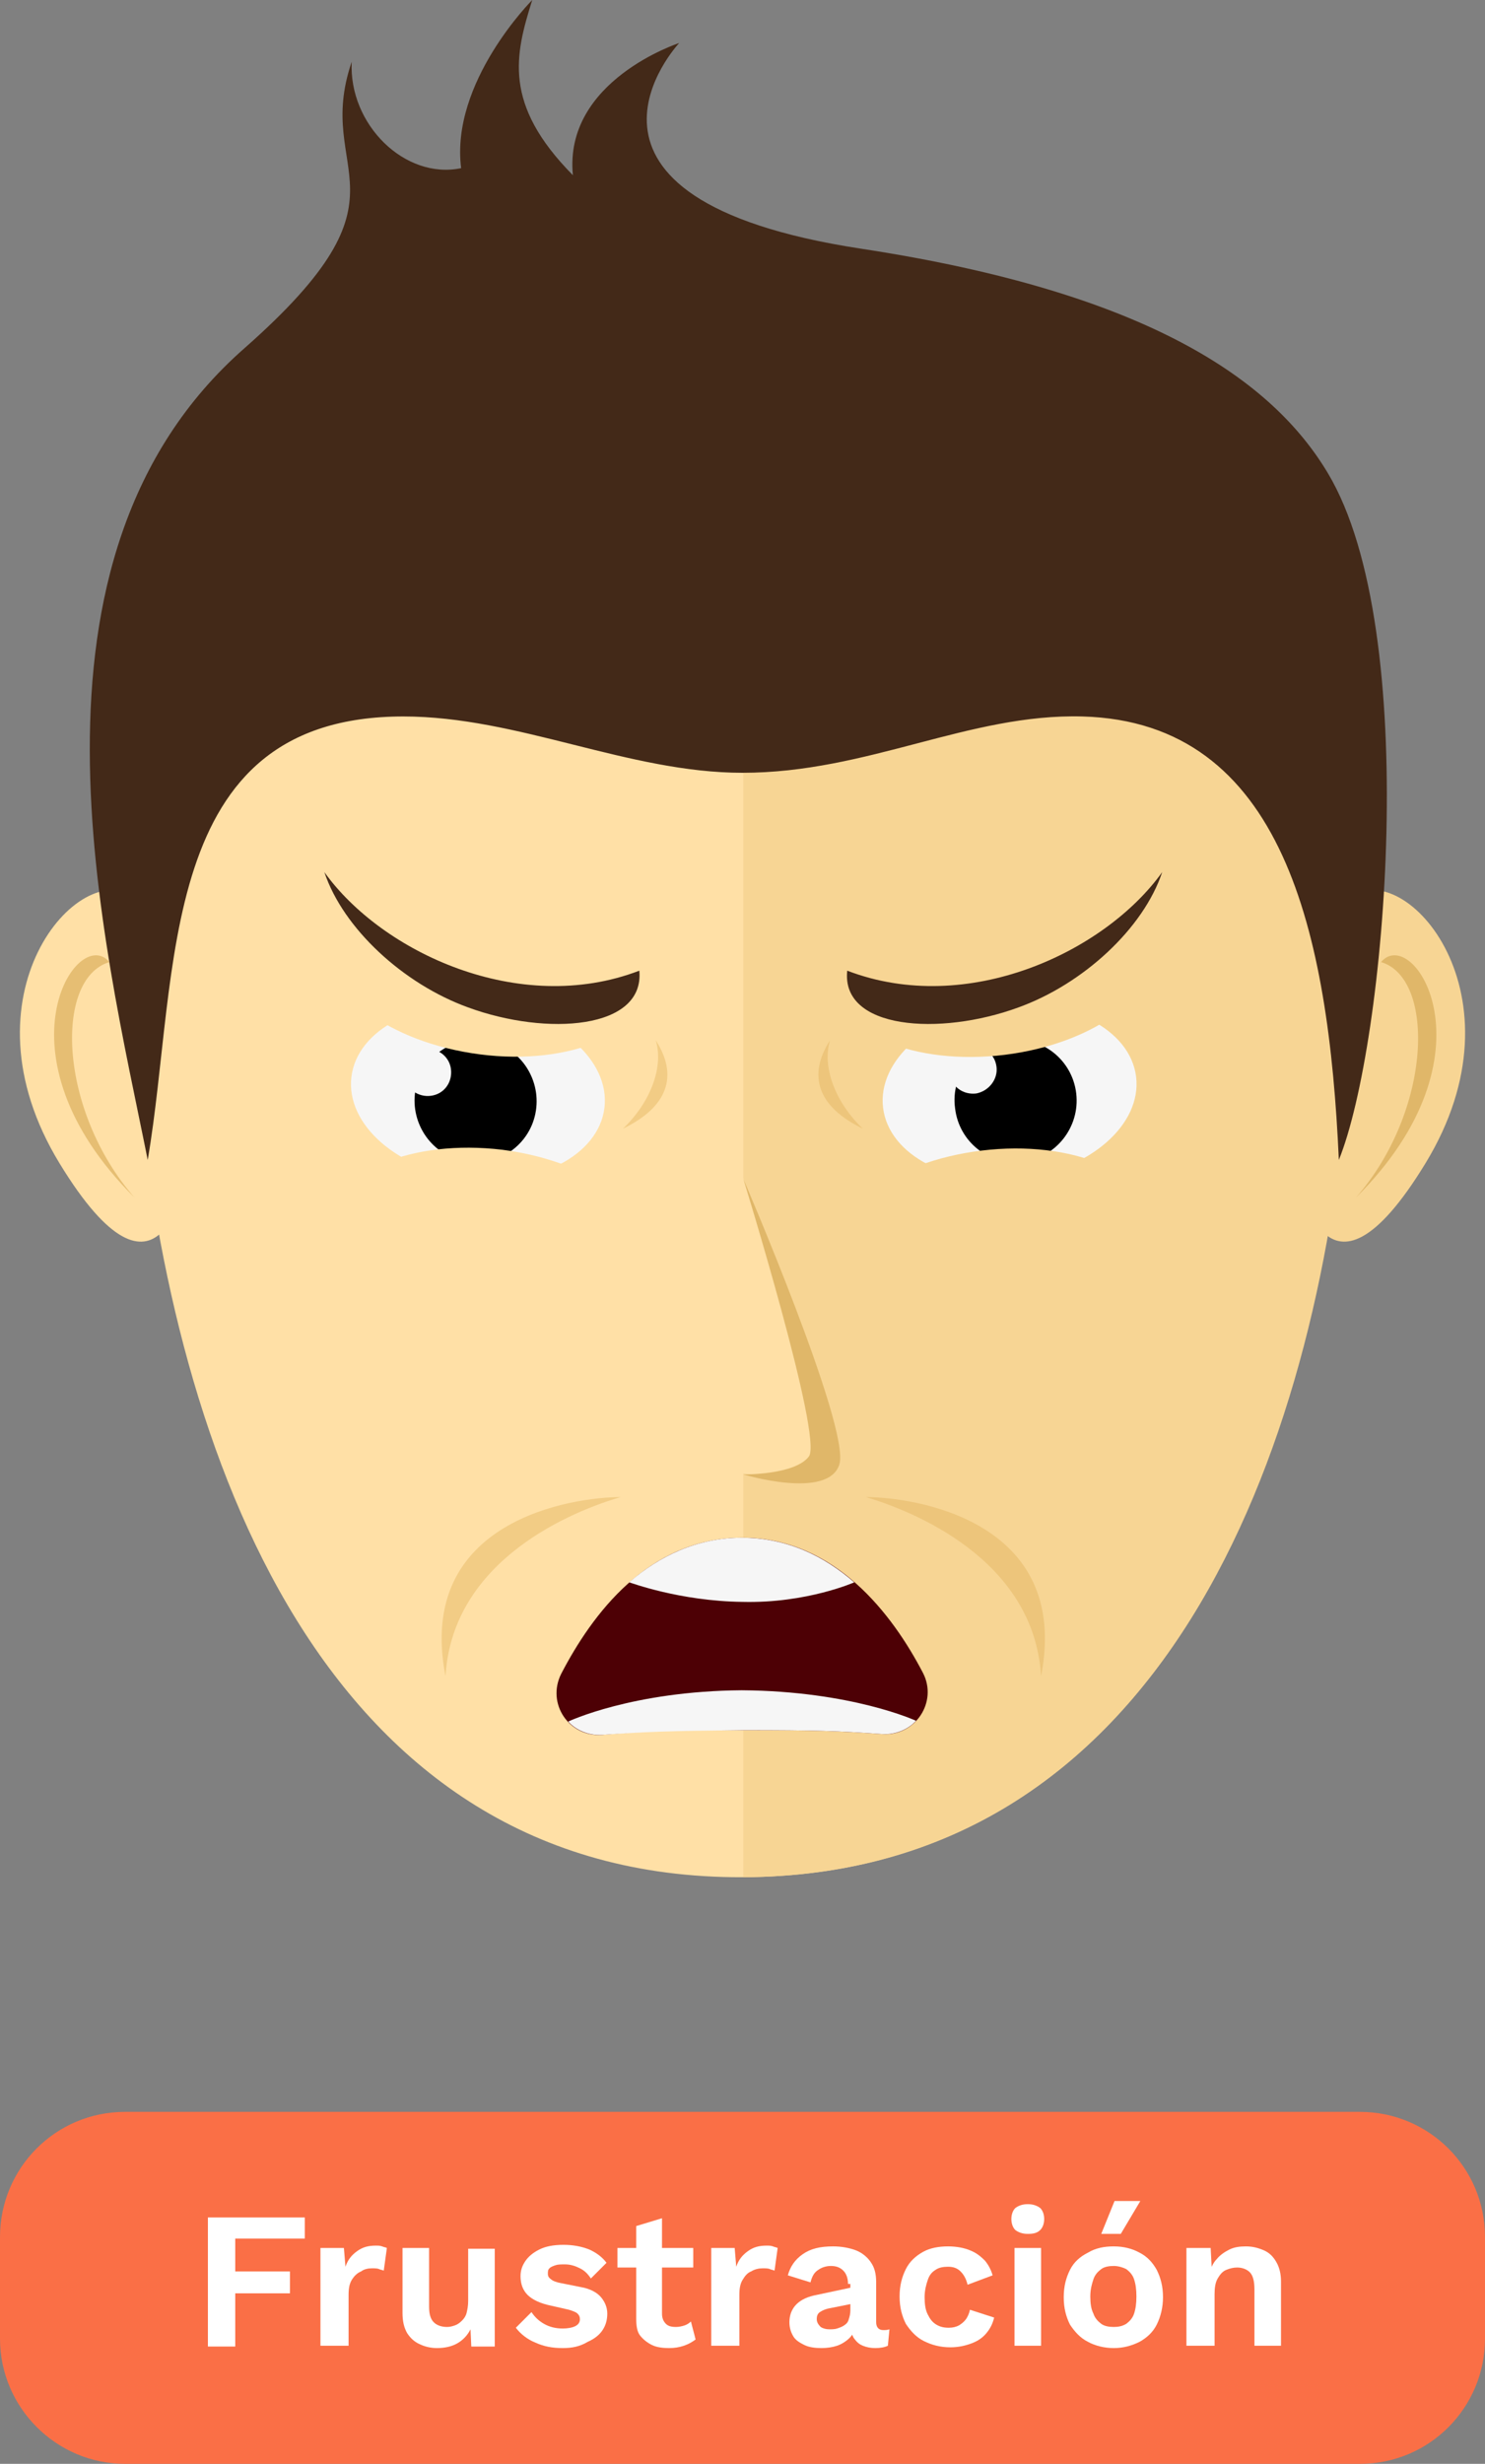 <?xml version="1.0" encoding="utf-8"?>
<!-- Generator: Adobe Illustrator 24.2.3, SVG Export Plug-In . SVG Version: 6.00 Build 0)  -->
<svg version="1.1" id="Layer_1" xmlns="http://www.w3.org/2000/svg" xmlns:xlink="http://www.w3.org/1999/xlink" x="0px" y="0px"
	 viewBox="0 0 190 315" style="enable-background:new 0 0 190 315;" xml:space="preserve">
<rect x="0" y="0" width="190" height="315" fill="#808080" stroke="none"/>
<style type="text/css">
	.st0{fill:#FFE0A6;}
	.st1{fill:#F7D594;}
	.st2{fill:#E6BE73;}
	.st3{fill:#E0B769;}
	.st4{fill:#432918;}
	.st5{fill:#F6F6F6;}
	.st6{fill:#F2CC85;}
	.st7{fill:#EDC57B;}
	.st8{fill:#4D0005;}
	.st9{fill:#FA6F46;}
	.st10{enable-background:new    ;}
	.st11{fill:#FFFFFF;}
</style>
<g>
	<path class="st0" d="M172.3,138.6C168.4,185.7,148.8,239.8,95,240c-53.7,0.2-72.8-54.3-77.3-101.4C14.5,103.3,25.1,77,25.1,77
		h141.2C166.3,77,175.3,102.1,172.3,138.6z"/>
	<path class="st1" d="M166.3,77H95.1v73.6c0,0,11.3,32.4,10.6,36c-0.7,3.6-10.6,1.8-10.6,1.8V240c53.7-0.2,73.4-54.3,77.3-101.4
		C175.3,102.1,166.3,77,166.3,77z"/>
	<g>
		<path class="st0" d="M17.2,114.7c-7-5.2-22.7,12.5-9.6,34s16.1,1.8,16.1,1.8L17.2,114.7z"/>
		<path class="st2" d="M14,123c-4.1-4.9-15.2,11.8,3.2,30.1C7.5,142,6.9,125.1,14,123z"/>
	</g>
	<g>
		<path class="st1" d="M172.8,114.7c7-5.2,22.7,12.5,9.6,34c-13.1,21.5-16.1,1.8-16.1,1.8L172.8,114.7z"/>
		<path class="st3" d="M176.7,123c4.1-4.9,15.2,11.8-3.2,30.1C183.2,142,183.7,125.1,176.7,123z"/>
	</g>
	<path class="st4" d="M18.9,148.3c4.1-23.9,0.9-56.7,32.7-56.7c14.7,0,28.8,7.2,43.4,7.2c16,0,29-7.6,43.5-7.2
		c25.7,0.7,31.5,27.7,32.8,56.7c6-14.8,10.7-67.6-1.4-87.8c-7.1-11.9-23-23.1-59.7-28.7c-42-6.4-23.3-26.3-23.3-26.3
		s-14.8,4.8-13.6,16.9C64.3,13.3,65.9,7,68.1,0c0,0-10.5,10.5-9.1,21.5C51.8,23,44.6,15.9,45,7.9c-5,14.6,9,16.6-13.7,36.6
		C0.6,71.4,13.3,120.3,18.9,148.3z"/>
	<path class="st3" d="M95.1,150.7c0,0,13.7,31.8,12.3,36.5c-1.4,4.6-12.3,1.3-12.3,1.3s6.6,0.1,8.4-2.3
		C105.3,183.7,95.1,150.7,95.1,150.7z"/>
	
		<ellipse transform="matrix(0.122 -0.993 0.993 0.122 -85.028 183.285)" class="st5" cx="61.1" cy="139.7" rx="11.1" ry="16.3"/>
	<path d="M68.4,142.8c1.1-4.2-1.4-8.5-5.5-9.6c-4.2-1.1-8.5,1.4-9.6,5.5c-1.1,4.2,1.4,8.5,5.5,9.6C62.9,149.5,67.3,147,68.4,142.8z"
		/>
	<path class="st6" d="M79.4,191.4c-6,0-26.3,2.9-22.4,22.9C57.9,199.2,73.6,193.1,79.4,191.4z"/>
	<path class="st7" d="M110.8,191.4c6,0,26.3,2.9,22.4,22.9C132.3,199.2,116.5,193.1,110.8,191.4z"/>
	<path class="st6" d="M83.9,133c2.9,4.5,1.6,8.5-4.2,11.3C83,141.2,85,136.6,83.9,133z"/>
	<path class="st7" d="M106.2,133c-2.9,4.5-1.6,8.5,4.2,11.3C107.1,141.2,105.1,136.6,106.2,133z"/>
	<path class="st5" d="M57.7,136.7c-0.2-1.7-1.8-2.8-3.4-2.6c-1.7,0.2-2.8,1.8-2.6,3.4c0.2,1.7,1.8,2.8,3.4,2.6
		C56.8,139.9,57.9,138.4,57.7,136.7z"/>
	<path class="st0" d="M83.8,125.4c0.8-6.6-7.9-13.1-19.5-14.6c-11.6-1.4-21.6,2.8-22.4,9.4c-0.8,6.6,7.9,13.1,19.5,14.6
		S82.9,132,83.8,125.4z"/>
	<path class="st0" d="M83.8,161.6c0.8-6.6-7.9-13.1-19.5-14.6c-11.6-1.4-21.6,2.8-22.4,9.4c-0.8,6.6,7.9,13.1,19.5,14.6
		C72.9,172.5,82.9,168.2,83.8,161.6z"/>
	
		<ellipse transform="matrix(0.993 -0.122 0.122 0.993 -16.054 16.779)" class="st5" cx="129.1" cy="139.6" rx="16.3" ry="11.1"/>
	<path d="M137.7,139.8c-0.5-4.3-4.4-7.4-8.7-6.8c-4.3,0.5-7.4,4.4-6.8,8.7c0.5,4.3,4.4,7.4,8.7,6.8
		C135.1,148,138.2,144.1,137.7,139.8z"/>
	<path class="st5" d="M127.5,136.4c-0.2-1.7-1.7-2.8-3.4-2.6c-1.7,0.2-2.8,1.7-2.6,3.4c0.2,1.7,1.7,2.8,3.4,2.6
		C126.5,139.5,127.7,138,127.5,136.4z"/>
	<ellipse transform="matrix(0.993 -0.122 0.122 0.993 -14.022 16.397)" class="st1" cx="127" cy="122.8" rx="21.1" ry="12.1"/>
	<path class="st1" d="M148,156.5c-0.8-6.6-10.9-10.8-22.4-9.4c-11.6,1.4-20.3,7.9-19.5,14.6c0.8,6.6,10.9,10.8,22.4,9.4
		C140.1,169.6,148.8,163.1,148,156.5z"/>
	<path class="st8" d="M95,196.6c11.8,0,19.2,9.8,23.1,17.3c1.9,3.7-1,8.1-5.2,7.8c-5.7-0.4-8.4-0.5-17.9-0.5c-9.6,0-12.2,0.1-18,0.6
		c-4.2,0.3-7.1-4-5.2-7.8C75.7,206.5,82.9,196.6,95,196.6z"/>
	<path class="st4" d="M81.8,124.1c-15.4,5.9-33-2.4-40.3-12.6c2.4,7.2,10.1,14.3,18.4,17.3C70,132.5,82.5,131.6,81.8,124.1z"/>
	<path class="st4" d="M108.4,124.1c15.4,5.9,33-2.4,40.3-12.6c-2.4,7.2-10.1,14.3-18.4,17.3C120.2,132.5,107.6,131.6,108.4,124.1z"
		/>
	<path class="st5" d="M80.5,202.3c0.1,0,6.4,2.4,14.5,2.5c8.2,0.2,14.3-2.5,14.3-2.5c-3.8-3.3-8.5-5.7-14.4-5.7
		C89.1,196.6,84.3,199,80.5,202.3z"/>
	<path class="st5" d="M72.7,220.1c1,1.1,2.6,1.8,4.3,1.7c5.8-0.4,8.4-0.5,18-0.6c9.5,0,12.2,0.1,17.9,0.5c1.7,0.1,3.3-0.6,4.3-1.7
		c0,0-8.2-3.8-22.3-3.9C80.9,216.2,72.7,220.1,72.7,220.1z"/>
</g>
<g>
	<path class="st9" d="M16,315h158c8.9,0,16-7.2,16-16v-13c0-8.9-7.2-16-16-16H16c-8.9,0-16,7.2-16,16v13C0,307.8,7.2,315,16,315z"/>
	<g class="st10">
		<path class="st11" d="M39,286.2h-8.9v4.2h7v2.8h-7v6.8h-3.5v-16.5H39V286.2z"/>
		<path class="st11" d="M41,299.9v-12.5h3l0.2,2.4c0.3-0.9,0.8-1.5,1.5-2s1.4-0.7,2.4-0.7c0.3,0,0.5,0,0.8,0.1
			c0.2,0.1,0.4,0.1,0.6,0.2l-0.4,2.9c-0.2-0.1-0.4-0.1-0.6-0.2s-0.6-0.1-0.9-0.1c-0.5,0-1,0.1-1.4,0.4c-0.5,0.2-0.9,0.6-1.2,1.1
			c-0.3,0.5-0.4,1.1-0.4,1.9v6.5H41z"/>
		<path class="st11" d="M55.9,300.2c-0.8,0-1.6-0.2-2.2-0.5c-0.7-0.3-1.2-0.8-1.6-1.4c-0.4-0.7-0.6-1.5-0.6-2.6v-8.3h3.4v7.5
			c0,1,0.2,1.6,0.6,2s1,0.6,1.7,0.6c0.4,0,0.7-0.1,1-0.2c0.3-0.1,0.6-0.3,0.9-0.6c0.3-0.3,0.5-0.6,0.6-1c0.1-0.4,0.2-0.9,0.2-1.5
			v-6.7h3.4v12.5h-3l-0.1-2.2c-0.4,0.8-1,1.4-1.7,1.8C57.8,300,56.9,300.2,55.9,300.2z"/>
		<path class="st11" d="M72,300.2c-1.3,0-2.4-0.2-3.5-0.7c-1-0.4-1.9-1.1-2.5-1.9l2-2c0.4,0.6,0.9,1.1,1.6,1.5
			c0.7,0.4,1.5,0.6,2.4,0.6c0.6,0,1.2-0.1,1.6-0.3s0.6-0.5,0.6-0.9c0-0.3-0.1-0.5-0.3-0.7c-0.2-0.2-0.5-0.3-1.1-0.5l-2.2-0.5
			c-1.5-0.3-2.5-0.8-3.1-1.4c-0.6-0.6-0.9-1.4-0.9-2.4c0-0.7,0.2-1.3,0.6-1.9c0.4-0.6,1-1.1,1.8-1.5c0.8-0.4,1.8-0.6,3.1-0.6
			c1.2,0,2.3,0.2,3.3,0.6c0.9,0.4,1.7,1,2.2,1.7l-2,2c-0.4-0.6-0.8-1-1.4-1.3c-0.6-0.3-1.2-0.5-1.9-0.5c-0.5,0-0.9,0-1.2,0.1
			c-0.3,0.1-0.6,0.2-0.8,0.4c-0.2,0.2-0.2,0.4-0.2,0.7c0,0.3,0.1,0.5,0.4,0.7c0.2,0.2,0.7,0.4,1.3,0.5l2.5,0.5
			c1.2,0.2,2.1,0.7,2.6,1.3s0.8,1.3,0.8,2.1c0,0.8-0.2,1.5-0.6,2.1c-0.4,0.6-1,1.1-1.9,1.5C74.2,300,73.2,300.2,72,300.2z"/>
		<path class="st11" d="M88.7,287.4v2.5H79v-2.5H88.7z M84.7,283.6v12.2c0,0.6,0.2,1,0.5,1.3c0.3,0.3,0.7,0.4,1.3,0.4
			c0.4,0,0.8-0.1,1.1-0.2c0.3-0.1,0.6-0.3,0.8-0.5l0.6,2.3c-0.4,0.3-0.9,0.6-1.5,0.8c-0.6,0.2-1.2,0.3-1.9,0.3
			c-0.8,0-1.6-0.1-2.2-0.4s-1.1-0.7-1.5-1.2c-0.4-0.5-0.5-1.3-0.5-2.2v-11.8L84.7,283.6z"/>
		<path class="st11" d="M91,299.9v-12.5h3l0.2,2.4c0.3-0.9,0.8-1.5,1.5-2s1.4-0.7,2.4-0.7c0.3,0,0.5,0,0.8,0.1
			c0.2,0.1,0.4,0.1,0.6,0.2l-0.4,2.9c-0.2-0.1-0.4-0.1-0.6-0.2s-0.6-0.1-0.9-0.1c-0.5,0-1,0.1-1.5,0.4c-0.5,0.2-0.8,0.6-1.1,1.1
			c-0.3,0.5-0.4,1.1-0.4,1.9v6.5H91z"/>
		<path class="st11" d="M108.5,292c0-0.7-0.2-1.3-0.6-1.7s-0.9-0.6-1.6-0.6c-0.6,0-1.2,0.2-1.6,0.5c-0.5,0.3-0.8,0.8-1,1.6l-2.9-0.9
			c0.3-1.1,0.9-2,1.9-2.7c1-0.7,2.2-1,3.9-1c1.1,0,2.1,0.2,2.9,0.5c0.8,0.3,1.5,0.9,1.9,1.5c0.5,0.7,0.7,1.5,0.7,2.6v5.1
			c0,0.6,0.3,1,0.9,1c0.3,0,0.5,0,0.8-0.1l-0.2,2.1c-0.4,0.2-1,0.3-1.6,0.3c-0.6,0-1.1-0.1-1.6-0.3c-0.5-0.2-0.8-0.5-1.1-0.9
			s-0.4-0.9-0.4-1.5v-0.1l0.6-0.1c-0.1,0.6-0.4,1.2-0.8,1.6c-0.4,0.4-1,0.8-1.6,1c-0.6,0.2-1.3,0.3-2,0.3c-0.8,0-1.6-0.1-2.2-0.4
			c-0.6-0.3-1.1-0.6-1.4-1.1s-0.5-1.1-0.5-1.8c0-0.9,0.3-1.7,0.9-2.3s1.5-1,2.6-1.2l4.7-1l0,2.1l-3,0.6c-0.6,0.1-1,0.3-1.3,0.5
			c-0.3,0.2-0.4,0.5-0.4,0.9c0,0.4,0.2,0.7,0.5,1c0.3,0.2,0.7,0.3,1.1,0.3c0.3,0,0.7,0,1-0.1c0.3-0.1,0.6-0.2,0.9-0.4
			c0.3-0.2,0.5-0.4,0.6-0.8c0.1-0.3,0.2-0.7,0.2-1.1V292z"/>
		<path class="st11" d="M121.3,287.2c1.1,0,2.1,0.2,2.8,0.5c0.8,0.3,1.4,0.8,1.9,1.3c0.5,0.6,0.8,1.2,1,1.9l-3.2,1.2
			c-0.2-0.8-0.5-1.3-0.9-1.7s-0.9-0.6-1.6-0.6c-0.6,0-1.2,0.1-1.6,0.4c-0.5,0.3-0.8,0.7-1,1.3c-0.2,0.6-0.4,1.3-0.4,2.2
			c0,0.9,0.1,1.6,0.4,2.2s0.6,1,1.1,1.3c0.5,0.3,1,0.4,1.6,0.4c0.5,0,0.9-0.1,1.3-0.3c0.3-0.2,0.6-0.4,0.9-0.8
			c0.2-0.3,0.4-0.7,0.5-1.2l3.1,1c-0.2,0.8-0.5,1.4-1,2s-1.1,1-1.9,1.3s-1.7,0.5-2.7,0.5c-1.3,0-2.4-0.3-3.4-0.8
			c-1-0.5-1.7-1.3-2.3-2.2c-0.5-1-0.8-2.1-0.8-3.5s0.3-2.5,0.8-3.5c0.5-1,1.3-1.7,2.2-2.2C119,287.4,120.1,287.2,121.3,287.2z"/>
		<path class="st11" d="M131.5,285.6c-0.7,0-1.2-0.2-1.6-0.5c-0.3-0.3-0.5-0.8-0.5-1.4c0-0.6,0.2-1.1,0.5-1.4
			c0.4-0.3,0.9-0.5,1.6-0.5c0.7,0,1.2,0.2,1.6,0.5c0.3,0.3,0.5,0.8,0.5,1.4c0,0.6-0.2,1.1-0.5,1.4
			C132.7,285.5,132.2,285.6,131.5,285.6z M133.2,287.4v12.5h-3.4v-12.5H133.2z"/>
		<path class="st11" d="M142.5,287.2c1.3,0,2.4,0.3,3.3,0.8c1,0.5,1.7,1.3,2.2,2.2c0.5,1,0.8,2.1,0.8,3.5c0,1.3-0.3,2.5-0.8,3.5
			c-0.5,1-1.3,1.7-2.2,2.2c-1,0.5-2.1,0.8-3.3,0.8c-1.2,0-2.4-0.3-3.3-0.8c-1-0.5-1.7-1.3-2.3-2.2c-0.5-1-0.8-2.1-0.8-3.5
			c0-1.4,0.3-2.5,0.8-3.5c0.5-1,1.3-1.7,2.3-2.2C140.2,287.4,141.3,287.2,142.5,287.2z M142.5,289.7c-0.6,0-1.2,0.1-1.6,0.4
			c-0.4,0.3-0.8,0.7-1,1.3c-0.2,0.6-0.4,1.3-0.4,2.2s0.1,1.6,0.4,2.2c0.2,0.6,0.6,1,1,1.3c0.4,0.3,1,0.4,1.6,0.4
			c0.6,0,1.1-0.1,1.6-0.4c0.4-0.3,0.8-0.7,1-1.3c0.2-0.6,0.3-1.3,0.3-2.2s-0.1-1.6-0.3-2.2c-0.2-0.6-0.6-1-1-1.3
			C143.7,289.9,143.1,289.7,142.5,289.7z M142.6,281.4h3.3l-2.5,4.2h-2.5L142.6,281.4z"/>
		<path class="st11" d="M151.8,299.9v-12.5h3.1l0.2,3.8l-0.4-0.4c0.2-0.8,0.5-1.5,1-2c0.4-0.5,1-0.9,1.6-1.2
			c0.6-0.3,1.3-0.4,2.1-0.4c0.9,0,1.6,0.2,2.3,0.5s1.2,0.8,1.6,1.5c0.4,0.7,0.6,1.5,0.6,2.5v8.2h-3.4v-7.2c0-1.1-0.2-1.8-0.6-2.2
			c-0.4-0.4-1-0.6-1.6-0.6c-0.5,0-0.9,0.1-1.4,0.3s-0.8,0.6-1.1,1.1s-0.4,1.2-0.4,2v6.6H151.8z"/>
	</g>
</g>
</svg>
